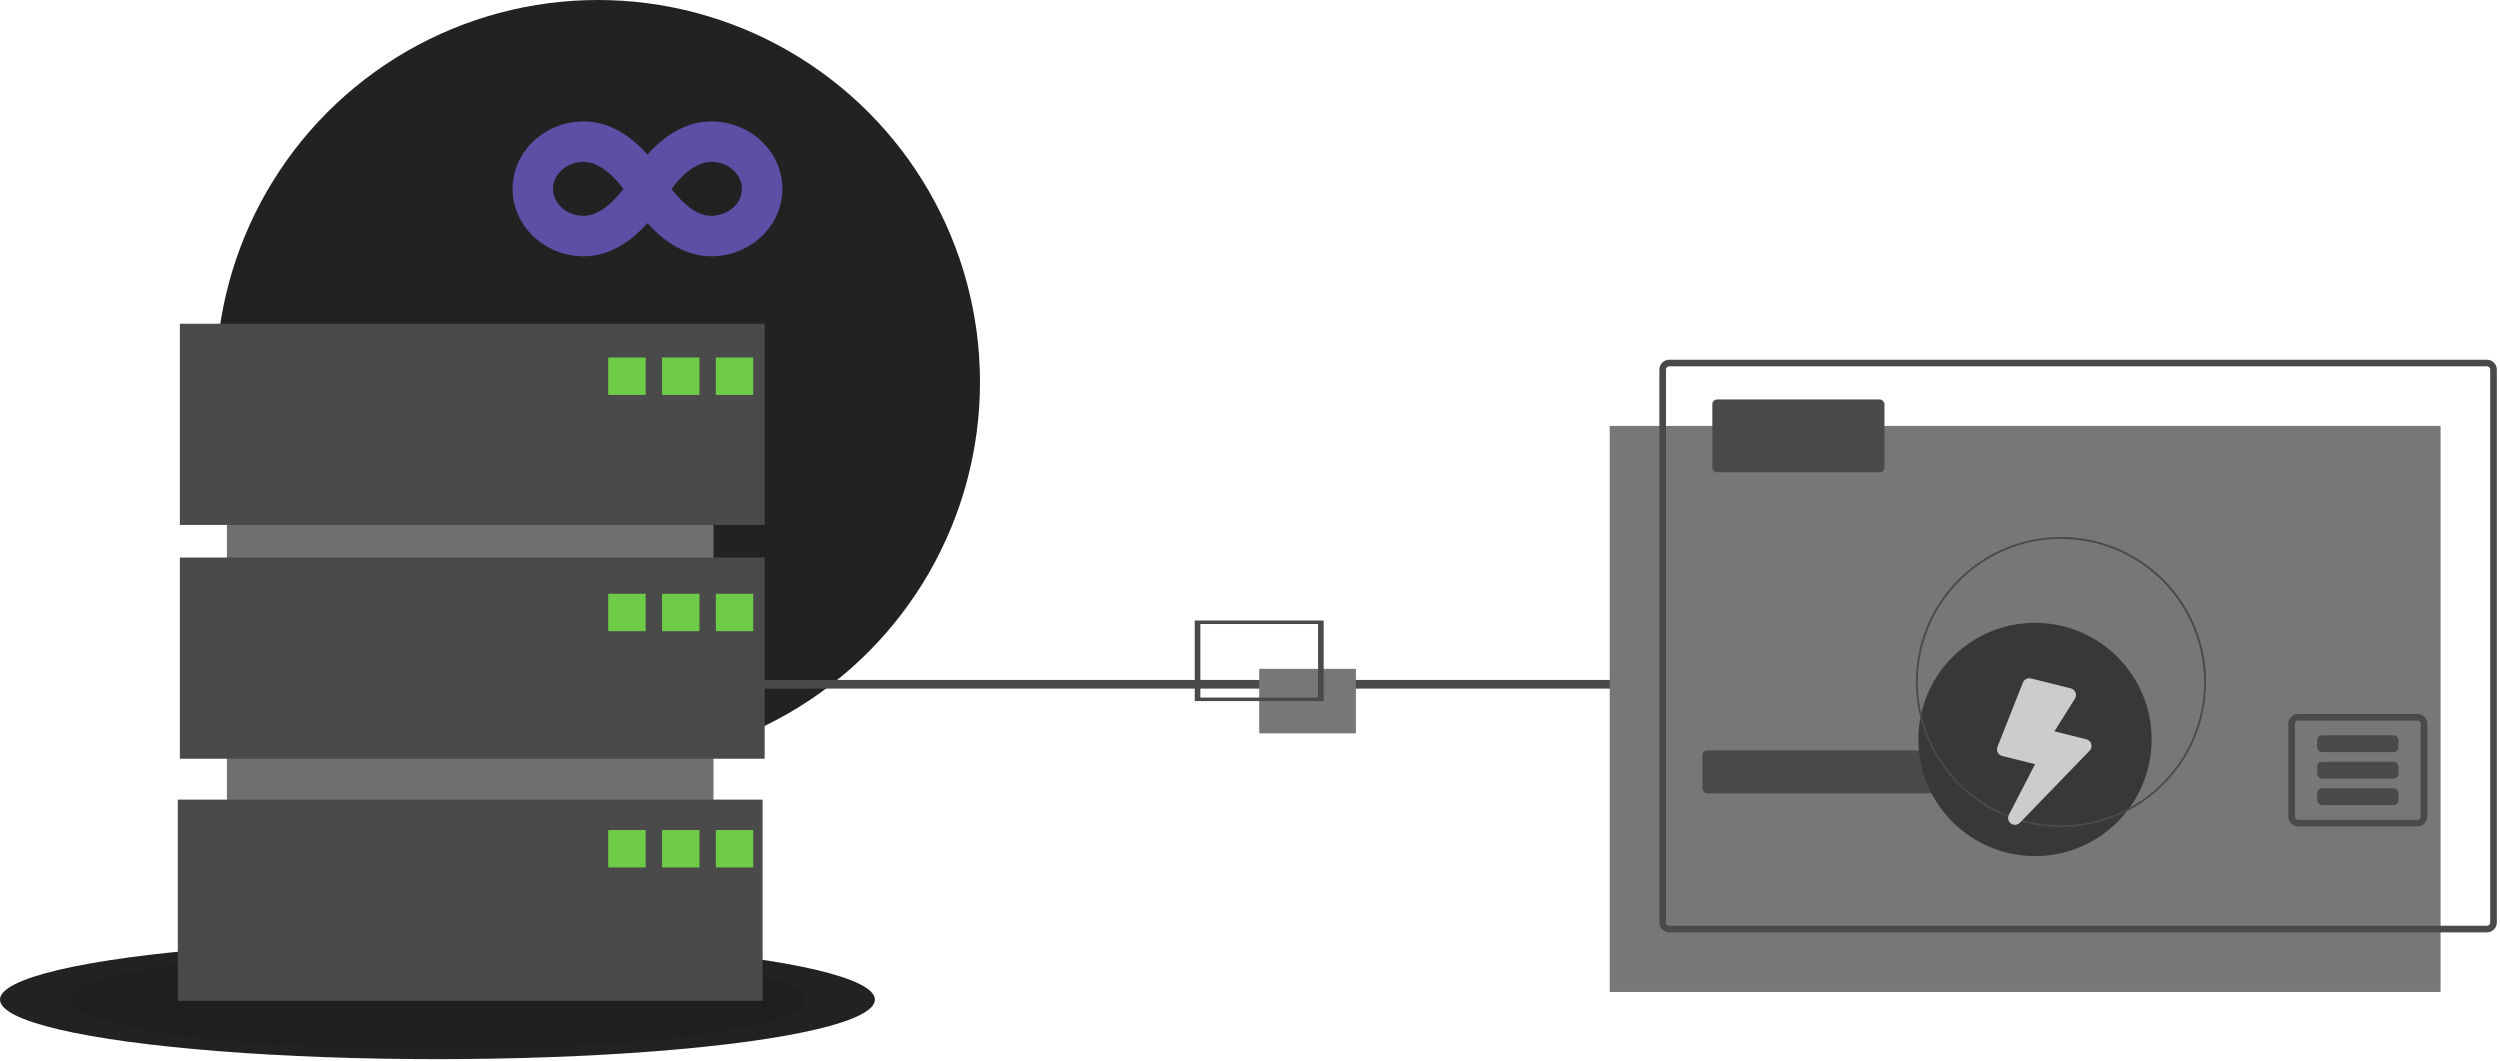 <?xml version="1.0" encoding="UTF-8"?>
<svg width="278px" height="118px" viewBox="0 0 278 118" version="1.1" xmlns="http://www.w3.org/2000/svg" xmlns:xlink="http://www.w3.org/1999/xlink">
    <!-- Generator: Sketch 63.1 (92452) - https://sketch.com -->
    <title>LoopIn_Dark_04</title>
    <desc>Created with Sketch.</desc>
    <g id="Loopv0.3" stroke="none" stroke-width="1" fill="none" fill-rule="evenodd">
        <g id="Illustrations" transform="translate(-1799, -756)">
            <g id="LoopIn_Dark_04" transform="translate(1799, 756)">
                <g>
                    <g id="Loop" fill-rule="nonzero">
                        <g id="Group-16" transform="translate(24, 0)">
                            <circle id="Oval" fill="#222222" cx="42.488" cy="42.488" r="42.488"></circle>
                            <path d="M55.083,28.5 C59.447,28.5 63,25.134 63,21 C63,16.866 59.447,13.5 55.083,13.5 C51.984,13.5 49.561,15.436 48,17.184 C46.439,15.436 44.016,13.5 40.917,13.5 C36.553,13.5 33,16.866 33,21 C33,25.134 36.553,28.5 40.917,28.5 C44.016,28.5 46.439,26.564 48,24.816 C49.561,26.564 51.984,28.5 55.083,28.5 Z M40.917,24 C39.033,24 37.5,22.655 37.5,21 C37.5,19.345 39.033,18 40.917,18 C42.708,18 44.358,19.692 45.323,21 C44.367,22.294 42.703,24 40.917,24 Z M55.083,24 C53.292,24 51.642,22.308 50.677,21 C51.633,19.706 53.297,18 55.083,18 C56.967,18 58.5,19.345 58.5,21 C58.5,22.655 56.967,24 55.083,24 Z" id="i" fill="#5E4EA5"></path>
                        </g>
                        <g id="Group-21" transform="translate(0, 36)">
                            <ellipse id="Oval" fill="#222222" cx="48.644" cy="75.159" rx="48.644" ry="6.618"></ellipse>
                            <ellipse id="Oval" fill="#000000" opacity="0.1" cx="48.644" cy="75.159" rx="40.84" ry="5.556"></ellipse>
                            <rect id="Rectangle" fill="#6F6F6F" x="25.233" y="6.095" width="54.107" height="62.951"></rect>
                            <rect id="Rectangle" fill="#4A4A4A" x="20" y="1.24344979e-14" width="65.032" height="22.371"></rect>
                            <rect id="Rectangle" fill="#4A4A4A" x="20" y="26" width="65.032" height="22.371"></rect>
                            <rect id="Rectangle" fill="#4A4A4A" x="19.77" y="52.918" width="65.032" height="22.371"></rect>
                            <rect id="Rectangle" fill="#6ECB48" x="67.634" y="3.754" width="4.162" height="4.162"></rect>
                            <rect id="Rectangle" fill="#6ECB48" x="73.617" y="3.754" width="4.162" height="4.162"></rect>
                            <rect id="Rectangle" fill="#6ECB48" x="79.599" y="3.754" width="4.162" height="4.162"></rect>
                            <rect id="Rectangle" fill="#6ECB48" x="67.634" y="30.027" width="4.162" height="4.162"></rect>
                            <rect id="Rectangle" fill="#6ECB48" x="73.617" y="30.027" width="4.162" height="4.162"></rect>
                            <rect id="Rectangle" fill="#6ECB48" x="79.599" y="30.027" width="4.162" height="4.162"></rect>
                            <rect id="Rectangle" fill="#6ECB48" x="67.634" y="56.3" width="4.162" height="4.162"></rect>
                            <rect id="Rectangle" fill="#6ECB48" x="73.617" y="56.3" width="4.162" height="4.162"></rect>
                            <rect id="Rectangle" fill="#6ECB48" x="79.599" y="56.3" width="4.162" height="4.162"></rect>
                        </g>
                    </g>
                    <g id="Group-44" transform="translate(27, 69)" fill-rule="nonzero">
                        <polygon id="Path" fill="#4A4A4A" transform="translate(118.4, 7.09) scale(-1, 1) translate(-118.4, -7.09) " points="234.732 6.608 8.52651283e-14 6.608 8.52651283e-14 7.572 236.8 7.572"></polygon>
                        <polygon id="Path" fill="#777777" transform="translate(118.4, 8.96) scale(-1, 1) translate(-118.4, -8.96) " points="113.024 5.376 123.776 5.376 123.776 12.544 113.024 12.544"></polygon>
                        <path d="M120.192,8.96 L105.856,8.96 L105.856,1.86517468e-14 L120.192,1.86517468e-14 L120.192,8.96 Z M106.479,8.57 L119.569,8.57 L119.569,0.39 L106.479,0.39 L106.479,8.57 Z" id="Shape" fill="#4A4A4A" transform="translate(113.024, 4.48) scale(-1, 1) translate(-113.024, -4.48) "></path>
                    </g>
                    <g id="Group-43" transform="translate(179, 40)">
                        <polygon id="Path" fill="#777777" fill-rule="nonzero" points="-9.84073267e-14 7.362 92.392 7.362 92.392 70.307 -1.13686838e-13 70.307"></polygon>
                        <path d="M97.545,1.70530257e-13 L6.626,1.70530257e-13 C6.016,0.001 5.521,0.495 5.521,1.105 L5.521,62.577 C5.521,62.87 5.638,63.151 5.845,63.358 C6.052,63.565 6.333,63.681 6.626,63.681 L97.545,63.681 C97.838,63.681 98.119,63.565 98.326,63.358 C98.533,63.151 98.65,62.87 98.65,62.577 L98.65,1.105 C98.65,0.495 98.155,0.001 97.545,1.70530257e-13 L97.545,1.70530257e-13 Z M97.913,62.577 C97.913,62.674 97.875,62.768 97.806,62.837 C97.736,62.907 97.643,62.945 97.545,62.945 L6.626,62.945 C6.528,62.945 6.434,62.907 6.365,62.837 C6.296,62.768 6.258,62.674 6.258,62.577 L6.258,1.105 C6.258,0.902 6.423,0.737 6.626,0.737 L97.545,0.737 C97.748,0.737 97.913,0.902 97.913,1.105 L97.913,62.577 Z" id="Shape" fill="#4A4A4A" fill-rule="nonzero"></path>
                        <rect id="Rectangle" fill="#4A4A4A" fill-rule="nonzero" x="10.307" y="43.436" width="41.595" height="4.785" rx="0.538"></rect>
                        <path d="M89.814,39.387 L76.565,39.387 C76.272,39.387 75.991,39.504 75.784,39.711 C75.577,39.918 75.46,40.199 75.46,40.492 L75.46,50.798 C75.46,51.091 75.577,51.372 75.784,51.579 C75.991,51.786 76.272,51.903 76.565,51.903 L89.814,51.903 C90.107,51.903 90.388,51.786 90.595,51.579 C90.803,51.372 90.919,51.091 90.919,50.798 L90.919,40.492 C90.919,40.199 90.803,39.918 90.595,39.711 C90.388,39.504 90.107,39.387 89.814,39.387 Z M90.182,50.798 C90.182,51.001 90.017,51.166 89.814,51.166 L76.565,51.166 C76.362,51.166 76.197,51.001 76.197,50.798 L76.197,40.492 C76.196,40.394 76.235,40.3 76.304,40.231 C76.373,40.162 76.467,40.123 76.565,40.124 L89.814,40.124 C89.912,40.123 90.006,40.162 90.075,40.231 C90.144,40.3 90.183,40.394 90.182,40.492 L90.182,50.798 Z" id="Shape" fill="#4A4A4A" fill-rule="nonzero"></path>
                        <rect id="Rectangle" fill="#4A4A4A" fill-rule="nonzero" x="78.673" y="41.765" width="9.032" height="1.869" rx="0.538"></rect>
                        <rect id="Rectangle" fill="#4A4A4A" fill-rule="nonzero" x="78.673" y="44.71" width="9.032" height="1.869" rx="0.538"></rect>
                        <rect id="Rectangle" fill="#4A4A4A" fill-rule="nonzero" x="78.673" y="47.655" width="9.032" height="1.869" rx="0.538"></rect>
                        <rect id="Rectangle" fill="#4A4A4A" fill-rule="nonzero" x="11.411" y="4.418" width="19.141" height="8.098" rx="0.538"></rect>
                        <circle id="Oval" fill="#383838" fill-rule="nonzero" cx="47.293" cy="42.229" r="12.968"></circle>
                        <path d="M50.18,51.976 C43.655,51.976 37.773,48.046 35.276,42.018 C32.78,35.99 34.16,29.052 38.773,24.438 C43.387,19.825 50.325,18.445 56.353,20.942 C62.381,23.438 66.311,29.321 66.311,35.845 C66.301,44.75 59.085,51.966 50.18,51.976 L50.18,51.976 Z M50.18,19.925 C41.387,19.925 34.259,27.052 34.259,35.845 C34.259,44.638 41.387,51.766 50.18,51.766 C58.973,51.766 66.1,44.638 66.1,35.845 C66.09,27.057 58.968,19.934 50.18,19.925 L50.18,19.925 Z" id="Shape" fill="#4A4A4A" fill-rule="nonzero"></path>
                        <g id="Group-23" transform="translate(5, 0.001)">
                            <g id="Group-22">
                                <g id="Group" transform="translate(0.378, 0)"></g>
                            </g>
                            <g id="Group-24" transform="translate(29.048, 19.712)"></g>
                        </g>
                    </g>
                </g>
                <path d="M225.805,92.247 C226.072,92.247 226.326,92.108 226.465,91.867 L232.05,82.22 C232.345,81.715 231.98,81.077 231.393,81.077 L227.731,81.077 L229.083,76.958 C229.21,76.476 228.845,76 228.347,76 L223.777,76 C223.397,76 223.073,76.282 223.022,76.66 L222.007,84.276 C221.946,84.733 222.302,85.139 222.762,85.139 L226.529,85.139 L225.066,91.311 C224.952,91.794 225.32,92.247 225.805,92.247 Z" id="b" fill="#CCCCCC" fill-rule="nonzero" transform="translate(227.077, 84.124) rotate(14) translate(-227.077, -84.124) "></path>
            </g>
        </g>
    </g>
</svg>